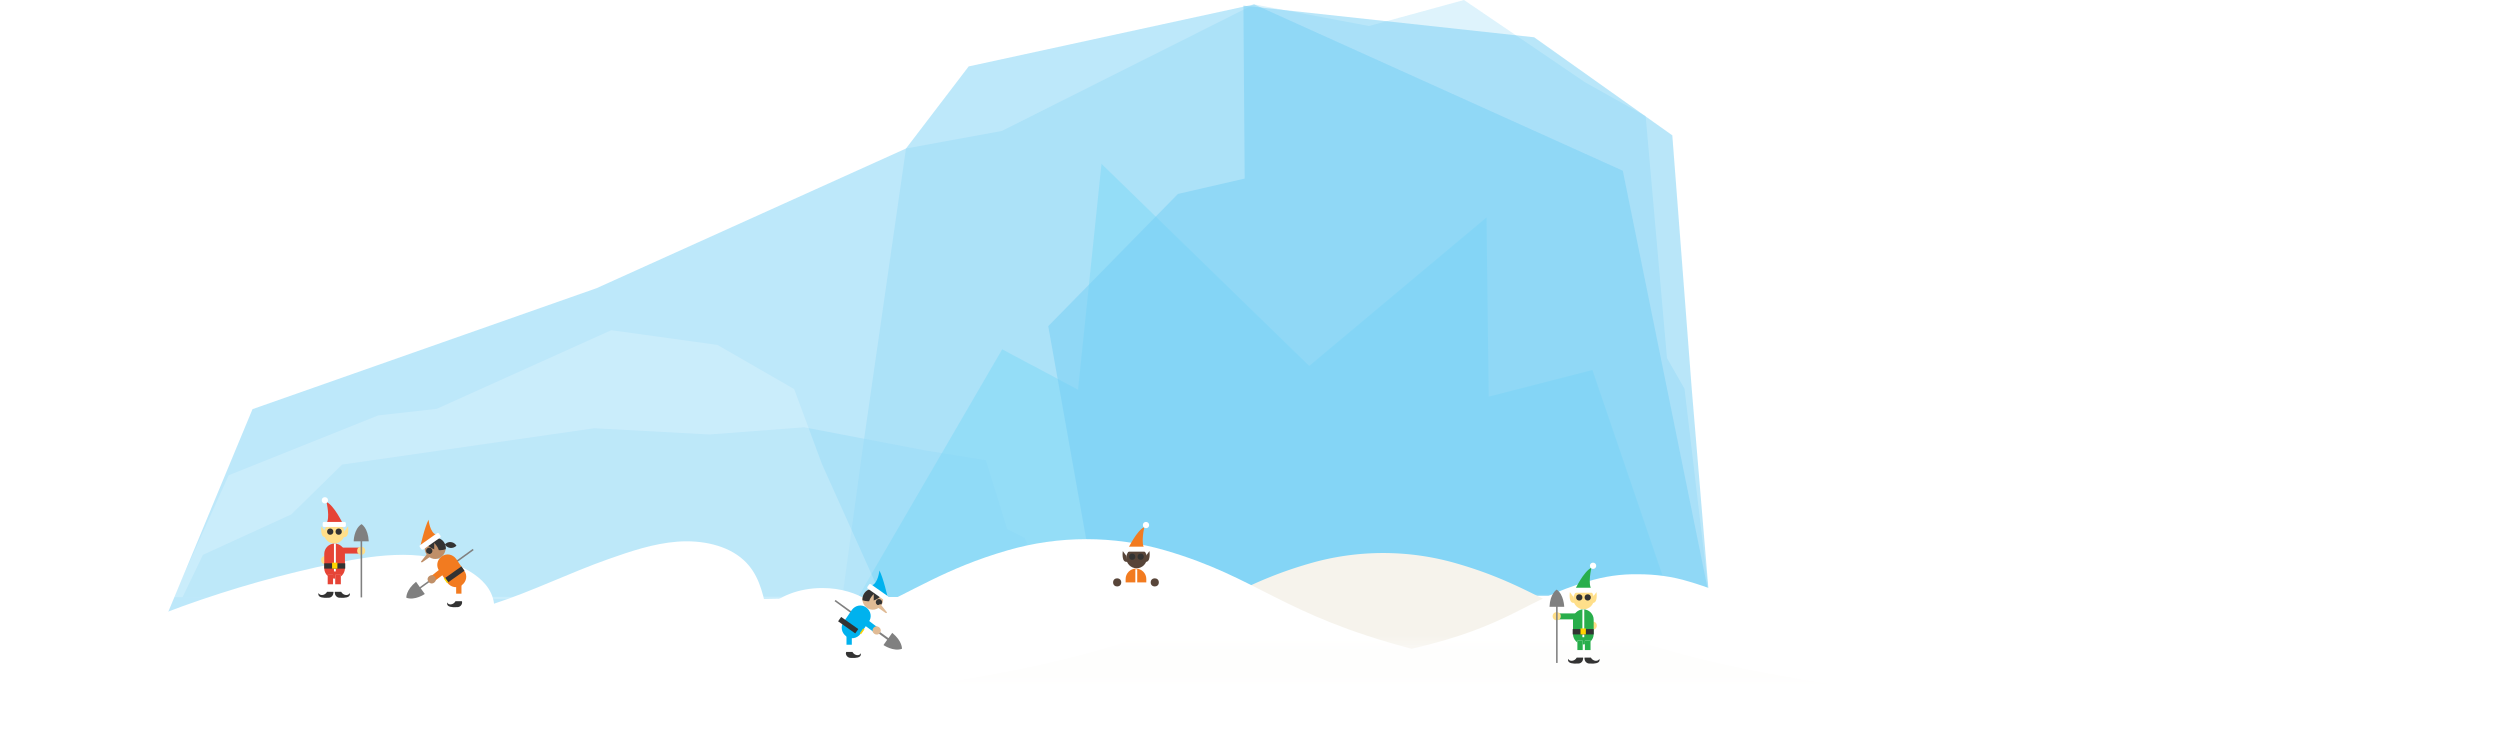 <svg width="798" height="236" viewBox="0 0 798 236" xmlns="http://www.w3.org/2000/svg"><defs><linearGradient x1="50.003%" y1="87.308%" x2="50.003%" y2="44.479%" id="a"><stop stop-color="#FFF" stop-opacity="0" offset="4%"/><stop stop-color="#FFF" stop-opacity=".67" offset="39%"/><stop stop-color="#FFF" offset="53%"/></linearGradient><linearGradient x1="50.02%" y1="30.849%" x2="50.02%" y2="77.706%" id="b"><stop stop-color="#F6F3EC" offset="22%"/><stop stop-color="#F6F3EC" stop-opacity=".67" offset="33%"/><stop stop-color="#F6F3EC" stop-opacity="0" offset="79%"/></linearGradient><linearGradient x1="49.995%" y1="100.147%" x2="49.995%" y2=".151%" id="c"><stop stop-color="#FFF" stop-opacity="0" offset="4%"/><stop stop-color="#FFF" stop-opacity=".67" offset="39%"/><stop stop-color="#FFF" offset="53%"/></linearGradient></defs><g transform="matrix(-1 0 0 1 624 0)" fill-rule="nonzero" fill="none"><g transform="translate(78)"><g opacity=".48"><path fill="#75CEF4" opacity=".5" d="M.5 190l7.8-65.9 5.6-9.8 6.8-77.2L40 26.3 78.7 0 109 8.3l36.7-6.9 80.5 40.4 30.6 5.6 13.8 95.7 6.5 47.5z"/><path fill="#75CEF4" opacity=".5" d="M211.1 190.4l7.8-18.7 5.6-2.8 6.8-22 19.3-3.1 38.7-7.4 30.3 2.3 36.7-2 80.5 11.6 16.2 15.9 28.2 12.9 6.5 13.5z"/><path fill="#00BFF0" opacity=".5" d="M13.3 189.6l24.4-71.5 33.1 8.5.7-57.2 56.6 47.4 66.3-64.5 7.5 72.1 24.2-12.9 46 79.1z"/></g><path fill="#75CEF4" opacity=".5" d="M.5 190L6 124.1l6.2-80.9 44.1-31.3 92.8-10.1-.4 55.2 21.3 4.9 41.4 42.2-15.4 86.5z"/><path fill="#75CEF4" opacity=".48" d="M.5 190L28 54.5 145.7 1.4l91.1 19.8 20 26.2L355.6 92l109.8 38.6 27.1 65.2-215.4-5.2z"/><path fill="#FFF" opacity=".2" d="M263.9 192l19.7-43.8 8.9-24 24.5-14.1 33.9-4.7 55.7 25.1 18.7 2.1 47.7 19.1 17.6 38.9z"/><path d="M283.5 216.5c-11.7 0-21.1-6.5-21.1-14.4s9.5-14.4 21.1-14.4c7.6 0 14.2 2.7 17.9 6.8 1.2-5.7 2.6-11.5 7.2-15.7 5.2-4.8 13.5-6.5 21.2-5.9 7.7.6 15 3.1 22.1 5.6 12.2 4.3 24.1 10.2 36.4 14.2.6-4.7 3.9-8 7.9-10.4 6.3-3.7 13.8-5.2 21.1-5.2 7.3 0 14.6 1.2 21.8 2.7 16.5 3.4 32.8 8 48.6 13.7 15.9 5.7 30.9 13.3 46.6 19.3 4.8 1.8 9.6 3.6 14.4 5.3-14.9 2.6-55.1 2.5-93.8 2 2.1.8 4.2 1.5 6.3 2.3-31.4 5.5-175.2-1.1-179.8 1.6 3.7-2.2 7-5 9.7-8.3l-.1-.1c-2.4.7-4.9 1-7.5.9z" fill="url(#a)"/><circle fill="#FFDF8A" cx="442.2" cy="178.8" r="1.3"/><path d="M436.6 167.1s2.7-5.7 5.2-6.9c0 0-1.3 5.3.1 7l-5.3-.1z" fill="#E64436"/><path d="M442.6 170.2c0 1.8-1.5 3.3-3.3 3.3-1.8 0-3.3-1.5-3.3-3.3 0-1.8 1.5-3.3 3.3-3.3 1.8 0 3.3 1.5 3.3 3.3z" fill="#FFDF8A"/><path d="M436 166.6h6.6c.2 0 .4.2.4.4v.8c0 .2-.2.4-.4.4H436c-.2 0-.4-.2-.4-.4v-.8c0-.2.2-.4.4-.4z" fill="#FFF"/><circle fill="#333" cx="437.9" cy="169.7" r="1"/><circle fill="#333" cx="440.6" cy="169.7" r="1"/><path fill="#E64436" d="M430.6 174.8h6.6v1.9h-6.6z"/><path d="M442.5 181.4c0 1.8-1.5 3.3-3.3 3.3-1.8 0-3.3-1.5-3.3-3.3v-4.6c0-1.8 1.5-3.3 3.3-3.3 1.8 0 3.3 1.5 3.3 3.3v4.6z" fill="#E64436"/><path fill="#FFF" d="M437.2 183.5v5.7h1.8v-5.7"/><path fill="#E64436" d="M437.2 183.5v3h1.8v-3"/><path d="M439.1 188.9h-2c-.7 1.3-2.4 1.3-2.7.4 0 0-.9 1.8 3.2 1.5.8 0 1.5-.7 1.5-1.5.1-.2 0-.3 0-.4z" fill="#333"/><path fill="#FFF" d="M441.4 183.5v5.7h-1.7v-5.7"/><path fill="#E64436" d="M441.4 183.5v3h-1.7v-3"/><path d="M439.6 188.9h2c.7 1.3 2.4 1.3 2.7.4 0 0 .9 1.8-3.2 1.5-.8 0-1.5-.7-1.5-1.5-.1-.2-.1-.3 0-.4z" fill="#333"/><path fill="#FFF" d="M438.8 173.5h.6v8.9h-.6z"/><path fill="#333" d="M435.8 179.8h6.7v1.7h-6.7z"/><path fill="#FFD400" d="M438.3 179.6h1.7v1.9h-1.7z"/><circle fill="#FFF" cx="442.3" cy="159.7" r="1"/><path d="M436 169.5l-1.1-1.5s-.6 3.9 1.5 3.4l-.4-1.9zm6.3 0l1.1-1.5s.6 3.9-1.5 3.4l.4-1.9z" fill="#FFDF8A"/><circle fill="#FFDF8A" cx="430.7" cy="175.8" r="1.3"/><path d="M433.1 172.8s0-3.9-2.5-5.5c0 0-2.1 1.2-2.3 5.5h2.1v17.9h.5v-17.9h2.2zm-22.7 16.8s3.2 2.2 5.9 1.2c0 0 .2-2.4-3.1-5.1l-1.2 1.7-16.9-12.2-.3.4 16.9 12.2-1.3 1.8z" fill="gray"/><path d="M411.9 174.7s-1.4-6.4-2.7-8.8c0 0-.4 4.2-2.5 4.8l5.2 4z" fill="#F27B20"/><path d="M409.8 177c-1.1 1.5-3.1 1.9-4.6.8-1.5-1.1-1.9-3.1-.8-4.6 1.1-1.5 3.1-1.9 4.6-.8 1.5 1 1.9 3.1.8 4.6z" fill="#BF8F68"/><path d="M410 173.5c-.8-1.6-2.8-2.3-4.5-1.5-1.2.6-1.9 1.9-1.8 3.3 2.3.8 4.8.1 6.3-1.8z" fill="#333"/><path d="M407.4 176.3v-3s-2.8 2.8-.7 3.6l.7-.6z" fill="#BF8F68"/><path d="M405.4 171l.5-.7c.1-.2.4-.2.6-.1l5.4 3.8c.2.1.2.4.1.6l-.5.7c-.1.2-.4.2-.6.1l-5.4-3.8c-.2-.2-.2-.4-.1-.6z" fill="#FFF"/><circle fill="#333" transform="rotate(-54.73 408.985 175.835)" cx="408.985" cy="175.835" r="1"/><path d="M403.2 186c-1.1 1.5-3.1 1.9-4.6.8-1.5-1.1-1.9-3.1-.8-4.6l2.6-3.8c1.1-1.5 3.1-1.9 4.6-.8 1.5 1.1 1.9 3.1.8 4.6l-2.6 3.8z" fill="#F27B20"/><path fill="#FFF" d="M400.4 188.1v4.1h-1.7v-4.1"/><path d="M399.1 185.8c1.2 0 1.3.6 1.3 1.2v2.5h-1.7v-2.8l.4-.9z" fill="#F27B20"/><path d="M398.6 191.9h2c.7 1.3 2.4 1.3 2.6.4 0 0 .9 1.8-3.2 1.5-.8 0-1.5-.7-1.5-1.5 0-.2 0-.3.1-.4zM397.735 182.187l.982-1.388 5.388 3.811-.981 1.388z" fill="#333"/><path fill="#FFD400" d="M402.866 185.892l1.097-1.55.408.288-1.097 1.551z"/><path d="M409.5 176.6l2 2.5c.3.2 0 .6-.4.3l-3-2.1 1.4-.7z" fill="#BF8F68"/><path fill="#F27B20" d="M408.4 183.9l-3.8-3-.9 1.9 3.9 2.9z"/><circle fill="#BF8F68" transform="rotate(-54.73 408.194 184.928)" cx="408.194" cy="184.928" r="1.3"/><path d="M402.3 174.9c-.7.1-1.5-.2-2-.7.6-1.1 2-1.5 3.1-.9.2.1.4.3.6.5-.3.5-.9 1-1.7 1.1z" fill="#333"/></g><path d="M35.2 218.9c87.1-12.4 86.7-28.3 123.7-39a84.2 84.2 0 0 1 47.2 0c37 10.7 36.7 26.6 123.7 39 10.6 1.5-86.1 21.5-123.7 21.5-7.9 0-15.8-.6-23.6-1.9-7.8 1.3-15.7 1.9-23.6 1.9-37.6 0-134.3-20-123.7-21.5z" fill="url(#b)"/><path d="M.6 212.2c59.4-8.5 59.1-19.3 84.4-26.6 5.2-1.6 10.7-2.3 16.1-2.3 5.5-.1 10.9.7 16.1 2.3 20.4 5.9 24.2 14.1 56.2 21.5 41.7-11 48.8-22.7 78.6-31.4 16.5-4.8 34-4.8 50.5 0 39.6 11.5 39.2 28.4 132.2 41.7 11.3 1.6-92 22.9-132.2 22.9-8.5 0-16.9-.7-25.2-2-8.3 1.3-16.8 2-25.2 2-26.1 0-78.7-9-109.3-15.7-8.5 1.3-17 2-25.5 2.2-5.4 0-10.8-.4-16.1-1.3-5.3.9-10.7 1.3-16.1 1.3-25.9.1-91.8-13.5-84.5-14.6z" fill="url(#c)"/><circle fill="#FFDF8A" cx="115.6" cy="199.7" r="1.3"/><path d="M121.2 188.1s-2.7-5.7-5.2-6.9c0 0 1.3 5.3-.1 7l5.3-.1z" fill="#28AE4B"/><path d="M115.2 191.2c0 1.8 1.5 3.3 3.3 3.3 1.8 0 3.3-1.5 3.3-3.3 0-1.8-1.5-3.3-3.3-3.3-1.9-.1-3.3 1.4-3.3 3.3z" fill="#FFDF8A"/><path d="M115.1 187.6h6.6c.2 0 .4.2.4.4v.8c0 .2-.2.4-.4.4h-6.6c-.2 0-.4-.2-.4-.4v-.8c0-.3.2-.4.4-.4z" fill="#FFF"/><circle fill="#333" cx="119.9" cy="190.7" r="1"/><circle fill="#333" cx="117.2" cy="190.7" r="1"/><path fill="#28AE4B" d="M120.6 195.8h6.6v1.9h-6.6z"/><path d="M115.3 202.4c0 1.8 1.5 3.3 3.3 3.3 1.8 0 3.3-1.5 3.3-3.3v-4.6c0-1.8-1.5-3.3-3.3-3.3-1.8 0-3.3 1.5-3.3 3.3v4.6z" fill="#28AE4B"/><path fill="#FFF" d="M120.5 204.5v5.7h-1.7v-5.7"/><path fill="#28AE4B" d="M120.5 204.5v3h-1.7v-3"/><path d="M118.7 209.9h2c.7 1.3 2.4 1.3 2.7.4 0 0 .9 1.8-3.2 1.5-.8 0-1.5-.7-1.5-1.5-.1-.2-.1-.3 0-.4z" fill="#333"/><path fill="#FFF" d="M116.3 204.5v5.7h1.8v-5.7"/><path fill="#28AE4B" d="M116.3 204.5v3h1.8v-3"/><path d="M118.2 209.9h-2c-.7 1.3-2.4 1.3-2.7.4 0 0-.9 1.8 3.2 1.5.8 0 1.5-.7 1.5-1.5.1-.2 0-.3 0-.4z" fill="#333"/><path fill="#FFF" d="M118.3 194.5h.6v8.9h-.6z"/><path fill="#333" d="M115.3 200.8h6.7v1.7h-6.7z"/><path fill="#FFD400" d="M117.8 200.6h1.7v1.9h-1.7z"/><circle fill="#FFF" cx="115.5" cy="180.6" r="1"/><path d="M121.8 190.5l1.1-1.5s.6 3.9-1.5 3.4l.4-1.9zm-6.3 0l-1.1-1.5s-.6 3.9 1.5 3.4l-.4-1.9z" fill="#FFDF8A"/><circle fill="#FFDF8A" cx="127.1" cy="196.7" r="1.3"/><path d="M124.7 193.7s.1-3.9 2.4-5.5c0 0 2.1 1.2 2.3 5.5h-2.1v17.9h-.5v-17.9h-2.1z" fill="gray"/><circle fill="#584539" cx="267.4" cy="185.9" r="1.3"/><circle fill="#584539" cx="255.4" cy="185.9" r="1.3"/><path d="M263.9 175.1s-2.7-5.7-5.2-6.9c0 0 1.3 5.3-.1 7l5.3-.1z" fill="#F27B20"/><path d="M257.9 178.1c0 1.8 1.5 3.3 3.3 3.3 1.8 0 3.3-1.5 3.3-3.3 0-1.8-1.5-3.3-3.3-3.3-1.9 0-3.3 1.5-3.3 3.3z" fill="#584539"/><path d="M257.8 174.5h6.6c.2 0 .4.2.4.4v.8c0 .2-.2.4-.4.4h-6.6c-.2 0-.4-.2-.4-.4v-.7c0-.3.2-.5.4-.5z" fill="#FFF"/><circle fill="#333" cx="262.6" cy="177.7" r="1"/><circle fill="#333" cx="259.9" cy="177.7" r="1"/><path d="M264.7 185.9v-1.1c0-1.8-1.5-3.3-3.3-3.3-1.8 0-3.3 1.5-3.3 3.3v1.1" fill="#F27B20"/><path fill="#FFF" d="M261 181.7h.6v5.2h-.6z"/><circle fill="#FFF" cx="258.2" cy="167.6" r="1"/><path d="M264.5 177.4l1.1-1.5s.6 3.9-1.5 3.4l.4-1.9zm-6.3 0l-1.1-1.5s-.6 3.9 1.5 3.4l-.4-1.9z" fill="#584539"/><path d="M342 205.9s-3.2 2.2-5.9 1.2c0 0-.2-2.4 3.1-5.1l1.2 1.7 16.9-12.2.3.4-16.8 12.3 1.2 1.7z" fill="gray"/><path d="M340.6 190.9s1.4-6.4 2.7-8.8c0 0 .4 4.2 2.5 4.8l-5.2 4z" fill="#00B2EE"/><path d="M342.7 193.2c1.1 1.5 3.1 1.9 4.6.8 1.5-1.1 1.9-3.1.8-4.6-1.1-1.5-3.1-1.9-4.6-.8-1.5 1.1-1.9 3.1-.8 4.6z" fill="#E0BB95"/><path d="M342.4 189.8c.8-1.6 2.8-2.3 4.5-1.5 1.2.6 1.9 1.9 1.8 3.3-2.3.8-4.8.1-6.3-1.8z" fill="#333"/><path d="M345.1 192.6v-3s2.8 2.8.7 3.6l-.7-.6z" fill="#E0BB95"/><path d="M340.6 190.3l5.4-3.8c.2-.1.5-.1.6.1l.5.7c.1.2.1.5-.1.6l-5.4 3.8c-.2.1-.5.1-.6-.1l-.5-.7c-.2-.1-.1-.4.1-.6z" fill="#FFF"/><circle fill="#333" transform="rotate(-35.27 343.433 192.229)" cx="343.433" cy="192.229" r="1"/><path d="M349.3 202.3c1.1 1.5 3.1 1.9 4.6.8 1.5-1.1 1.9-3.1.8-4.6l-2.6-3.8c-1.1-1.5-3.1-1.9-4.6-.8-1.5 1.1-1.9 3.1-.8 4.6l2.6 3.8z" fill="#00B2EE"/><path fill="#FFF" d="M352 204.3v4.1h1.8v-4.1"/><path d="M353.4 202.1c-1.2 0-1.3.6-1.3 1.2v2.5h1.7V203l-.4-.9z" fill="#00B2EE"/><path d="M353.9 208.1h-2c-.7 1.3-2.4 1.3-2.6.4 0 0-.9 1.8 3.2 1.5.8 0 1.5-.7 1.5-1.5 0-.1-.1-.2-.1-.4zM350.03 200.798l5.469-3.87.982 1.389-5.47 3.869z" fill="#333"/><path fill="#FFD400" d="M348.058 200.893l.409-.289 1.097 1.551-.408.29z"/><path d="M343 192.8l-2 2.5c-.3.2 0 .6.4.3l3-2.1-1.4-.7z" fill="#E0BB95"/><path fill="#00B2EE" d="M344.1 200.1l3.8-2.9.8 1.9-3.8 2.8z"/><circle fill="#E0BB95" transform="rotate(-35.27 344.176 201.246)" cx="344.176" cy="201.246" r="1.3"/></g></svg>